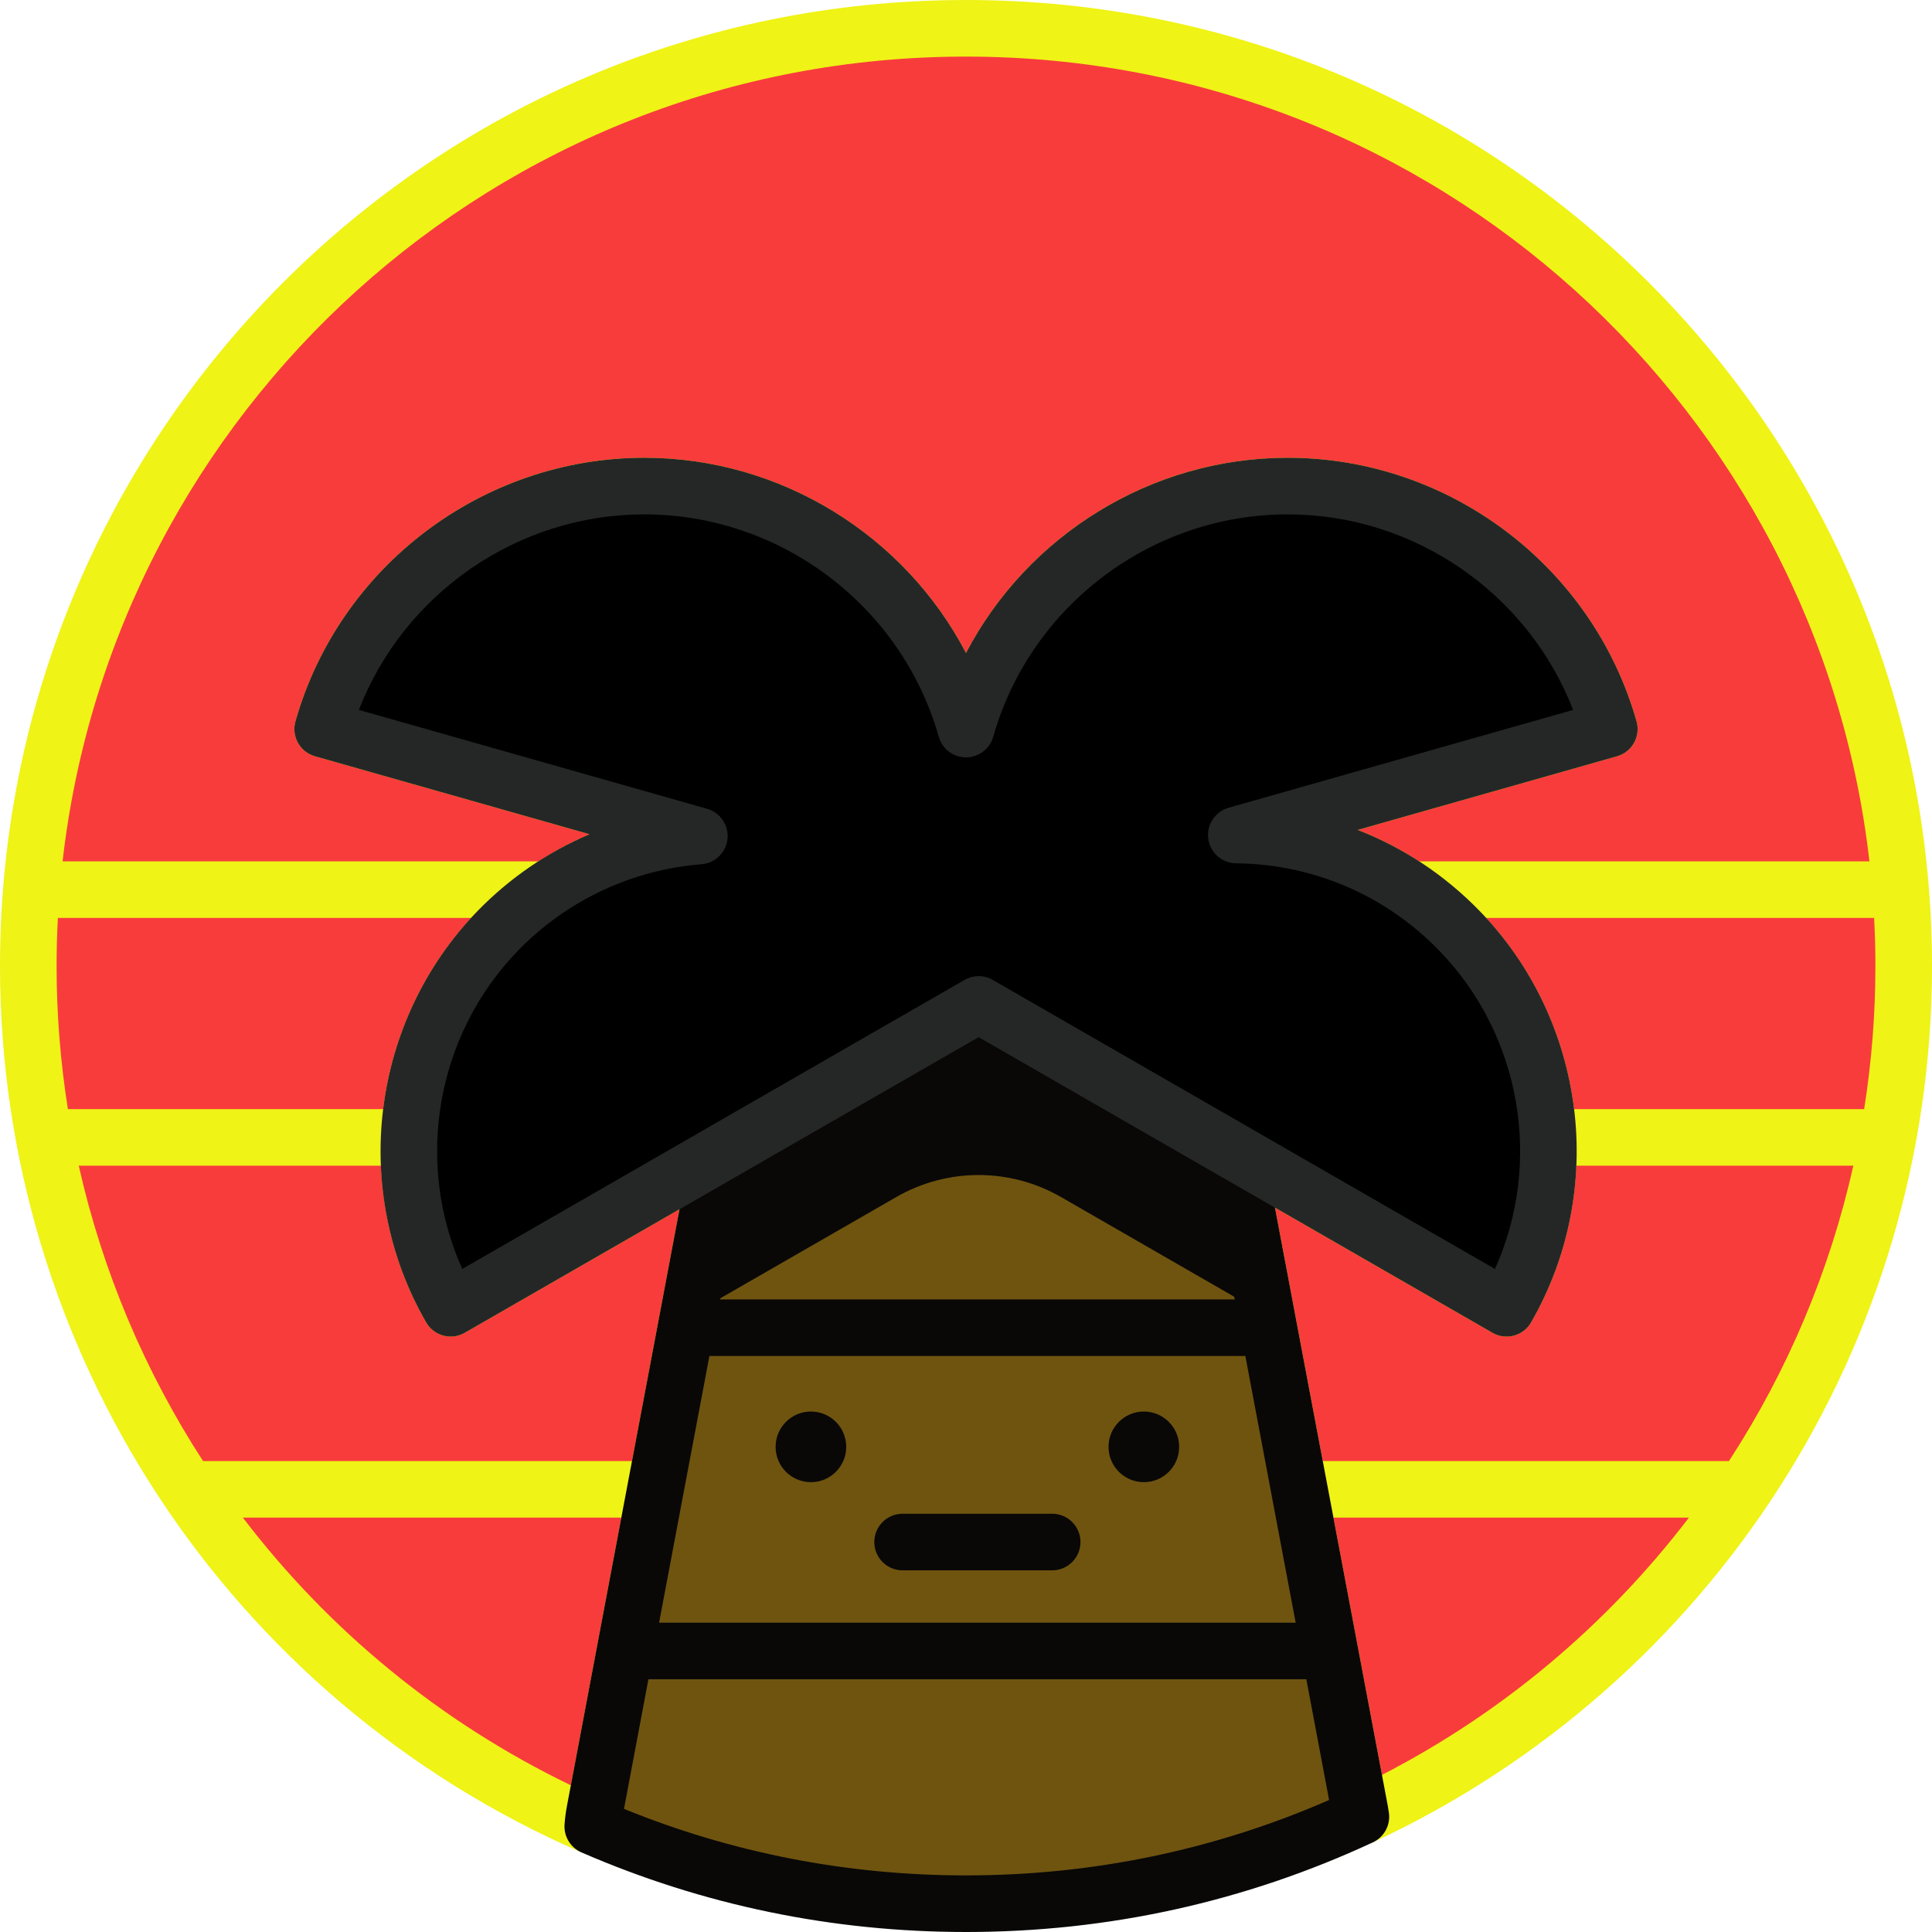 <svg width="512" height="512" viewBox="0 0 512 512" fill="none" xmlns="http://www.w3.org/2000/svg">
<path d="M504.5 256C504.5 355.85 445.6 441.95 360.65 481.45C360.58 480.94 360.5 480.42 360.4 479.91L352.41 437.52L336.25 351.86L333.31 336.23L327.5 305.42L399.26 346.71C417.48 315.09 413.39 274.02 386.68 246.58C370.51 229.97 349.13 221.52 327.64 221.28L426.49 193.21C415.96 156.04 381.79 128.81 341.26 128.81C300.71 128.81 266.53 156.04 256 193.21C245.47 156.04 211.29 128.81 170.74 128.81C130.21 128.81 96.04 156.04 85.51 193.21L185.33 221.55C165.81 223.1 146.75 231.45 132.01 246.58C105.31 274.02 101.21 315.09 119.43 346.71L190.46 305.84L184.65 336.65L181.78 351.86L165.62 437.52L157.63 479.91C157.37 481.29 157.19 482.67 157.09 484.03C69.06 445.8 7.5 358.09 7.5 256C7.5 118.76 118.76 7.5 256 7.5C393.24 7.5 504.5 118.76 504.5 256V256Z" fill="#F83C3C"/>
<path d="M256 0C113.624 0 0 115.427 0 256C0 357.622 60.106 450.088 154.102 490.909C155.059 491.324 156.076 491.53 157.089 491.53C158.439 491.53 159.783 491.166 160.97 490.448C163.05 489.191 164.391 487.004 164.57 484.581C164.65 483.498 164.795 482.393 165 481.299L197.83 307.23C198.373 304.352 197.19 301.421 194.803 299.726C192.415 298.03 189.258 297.879 186.72 299.34L122.511 336.285C109.82 308.104 115.486 274.318 137.383 251.814C150.274 238.582 167.513 230.489 185.925 229.027C189.544 228.739 192.437 225.902 192.795 222.289C193.153 218.677 190.872 215.327 187.38 214.335L95.108 188.138C107.063 157.281 137.164 136.31 170.742 136.31C206.861 136.31 238.954 160.549 248.786 195.254C249.7 198.482 252.647 200.71 256.002 200.71C259.356 200.71 262.304 198.482 263.218 195.254C273.05 160.548 305.143 136.31 341.262 136.31C374.841 136.31 404.942 157.282 416.896 188.138L325.593 214.065C322.008 215.083 319.715 218.579 320.208 222.273C320.701 225.967 323.831 228.738 327.558 228.78C342.782 228.95 357.26 233.544 369.544 241.925C369.623 241.98 369.704 242.031 369.784 242.082C373.892 244.907 377.751 248.158 381.308 251.812C403.21 274.313 408.876 308.1 396.182 336.286L331.243 298.92C328.704 297.459 325.548 297.61 323.16 299.306C320.772 301.002 319.59 303.932 320.133 306.81L336.975 396.135C336.982 396.169 336.987 396.203 336.994 396.237L353.042 481.347C353.115 481.721 353.172 482.101 353.224 482.475C353.549 484.832 354.974 486.895 357.063 488.035C359.153 489.175 361.66 489.254 363.816 488.251C453.648 446.479 512 356.367 512 256C512 115.382 398.263 0 256 0V0ZM151.278 473.119C116.494 456.334 86.959 431.823 64.366 402.19H164.655L151.278 473.119ZM123.171 353.21L180.068 320.472L167.484 387.19H53.806C38.4 363.436 27.175 336.967 20.873 308.925H100.944C101.537 323.238 105.471 337.507 112.932 350.455C114.999 354.042 119.582 355.274 123.171 353.21ZM101.542 293.925H17.994C16.022 281.511 15 268.839 15 256C15 251.737 15.118 247.491 15.336 243.265H124.847C111.702 257.581 103.808 275.407 101.542 293.925V293.925ZM376.093 228.265C370.947 224.938 365.5 222.148 359.817 219.939L428.54 200.424C432.522 199.293 434.836 195.149 433.707 191.165C422.055 150.035 384.04 121.31 341.261 121.31C305.081 121.31 272.31 141.839 256.001 173.039C239.693 141.84 206.921 121.31 170.741 121.31C127.962 121.31 89.947 150.036 78.295 191.165C77.166 195.149 79.48 199.293 83.462 200.424L156.218 221.08C151.52 223.081 147.008 225.499 142.702 228.264H16.585C30.149 109.158 131.259 15 256 15C380.746 15 481.852 109.162 495.415 228.265H376.093ZM366.233 470.366L353.378 402.19H447.579C425.83 430.674 398.101 453.956 366.233 470.366V470.366ZM458.193 387.19H350.551L337.892 320.052L395.52 353.211C399.107 355.276 403.691 354.043 405.758 350.455C413.219 337.506 417.155 323.238 417.749 308.925H491.154C484.939 336.65 473.844 363.122 458.193 387.19V387.19ZM494.018 293.925H417.152C414.886 275.405 406.992 257.58 393.843 243.265H496.664C496.882 247.491 497 251.737 497 256C497 268.781 495.991 281.456 494.018 293.925Z" fill="#EFF316"/>
<path d="M360.65 481.45C328.84 496.24 293.39 504.5 256 504.5C220.85 504.5 187.4 497.2 157.09 484.03C157.19 482.67 157.37 481.29 157.63 479.91L165.62 437.52H352.41L360.4 479.91C360.5 480.42 360.58 480.94 360.65 481.45Z" fill="#6F5410"/>
<path d="M336.25 351.86H181.78L184.65 336.65L190.46 305.84L259.35 266.2L327.5 305.42L333.3 336.23H333.31L336.25 351.86Z" fill="#6F5410"/>
<path d="M333.31 347.23H333.3L281.18 317.23C267.66 309.45 251.03 309.45 237.52 317.23L184.65 347.65L190.46 305.84L259.35 266.2L327.5 305.42L333.31 347.23Z" fill="#090807"/>
<path d="M352.41 437.52H165.62L181.78 351.86H336.25L352.41 437.52Z" fill="#6F5410"/>
<path d="M303.132 392.79C308.301 392.79 312.492 388.599 312.492 383.43C312.492 378.261 308.301 374.07 303.132 374.07C297.963 374.07 293.772 378.261 293.772 383.43C293.772 388.599 297.963 392.79 303.132 392.79Z" fill="#090807"/>
<path d="M278.837 416.158H239.198C235.056 416.158 231.698 412.8 231.698 408.658C231.698 404.516 235.056 401.158 239.198 401.158H278.837C282.98 401.158 286.337 404.516 286.337 408.658C286.337 412.8 282.979 416.158 278.837 416.158Z" fill="#090807"/>
<path d="M214.902 392.79C220.071 392.79 224.262 388.599 224.262 383.43C224.262 378.261 220.071 374.07 214.902 374.07C209.733 374.07 205.542 378.261 205.542 383.43C205.542 388.599 209.733 392.79 214.902 392.79Z" fill="#090807"/>
<path d="M327.64 221.28L426.49 193.21C415.96 156.04 381.79 128.81 341.26 128.81C300.71 128.81 266.53 156.04 256 193.21C245.47 156.04 211.29 128.81 170.74 128.81C130.21 128.81 96.04 156.04 85.51 193.21L185.33 221.55C165.81 223.1 146.75 231.45 132.01 246.58C105.31 274.02 101.21 315.09 119.43 346.71L190.46 305.84L259.35 266.2L327.5 305.42L399.26 346.71C417.48 315.09 413.39 274.02 386.68 246.58C370.51 229.97 349.13 221.52 327.64 221.28V221.28Z" fill="black"/>
<path d="M368.08 480.425C367.991 479.779 367.888 479.12 367.77 478.521L359.78 436.134C359.78 436.133 359.78 436.132 359.78 436.131L343.622 350.48C343.622 350.478 343.622 350.476 343.621 350.474L340.681 334.844C340.657 334.719 340.63 334.594 340.601 334.471L334.871 304.033C334.467 301.88 333.141 300.012 331.242 298.92L263.092 259.7C260.777 258.367 257.926 258.366 255.61 259.7L186.72 299.34C184.822 300.432 183.496 302.299 183.091 304.451L174.411 350.47V350.471L158.251 436.13V436.133L150.261 478.522C149.951 480.169 149.733 481.836 149.612 483.479C149.378 486.658 151.179 489.638 154.103 490.909C186.311 504.904 220.594 512 256 512C293.645 512 329.918 504.01 363.813 488.25C366.799 486.862 368.53 483.688 368.08 480.425V480.425ZM197.191 310.62L259.35 274.853L320.768 310.199L325.93 337.618C325.953 337.743 325.98 337.867 326.009 337.989L327.207 344.36H190.828L197.191 310.62ZM187.998 359.36H330.033L343.364 430.02H174.667L187.998 359.36ZM256 497C224.594 497 194.13 491.072 165.363 479.374L171.839 445.02H346.192L352.224 477.021C321.844 490.281 289.501 497 256 497Z" fill="#090807"/>
<path d="M399.253 354.211C397.983 354.211 396.698 353.889 395.52 353.21L259.35 274.853L123.17 353.21C119.584 355.275 114.998 354.042 112.931 350.454C92.683 315.315 98.318 270.45 126.634 241.349C135.13 232.628 145.202 225.773 156.217 221.08L83.461 200.424C79.478 199.293 77.165 195.149 78.294 191.165C89.946 150.035 127.961 121.31 170.74 121.31C206.92 121.31 239.692 141.839 256 173.039C272.309 141.84 305.08 121.31 341.26 121.31C384.039 121.31 422.054 150.036 433.706 191.165C434.835 195.149 432.521 199.293 428.539 200.424L359.816 219.939C371.826 224.606 382.795 231.838 392.053 241.348C420.374 270.443 426.009 315.309 405.757 350.454C404.37 352.863 401.847 354.211 399.253 354.211V354.211ZM259.35 258.7C260.642 258.7 261.933 259.033 263.091 259.7L396.18 336.286C408.874 308.1 403.208 274.314 381.306 251.812C367.07 237.188 347.981 229.008 327.556 228.78C323.829 228.738 320.7 225.967 320.206 222.273C319.712 218.579 322.006 215.084 325.591 214.065L416.894 188.138C404.94 157.282 374.839 136.31 341.26 136.31C305.141 136.31 273.048 160.549 263.216 195.254C262.302 198.482 259.355 200.71 256 200.71C252.645 200.71 249.698 198.482 248.784 195.254C238.952 160.548 206.86 136.31 170.74 136.31C137.161 136.31 107.06 157.281 95.106 188.138L187.378 214.335C190.87 215.326 193.151 218.676 192.793 222.289C192.436 225.902 189.542 228.739 185.923 229.027C167.511 230.489 150.272 238.582 137.381 251.814C115.484 274.318 109.818 308.104 122.509 336.285L255.608 259.7C256.767 259.033 258.059 258.7 259.35 258.7V258.7Z" fill="#252727"/>
</svg>
